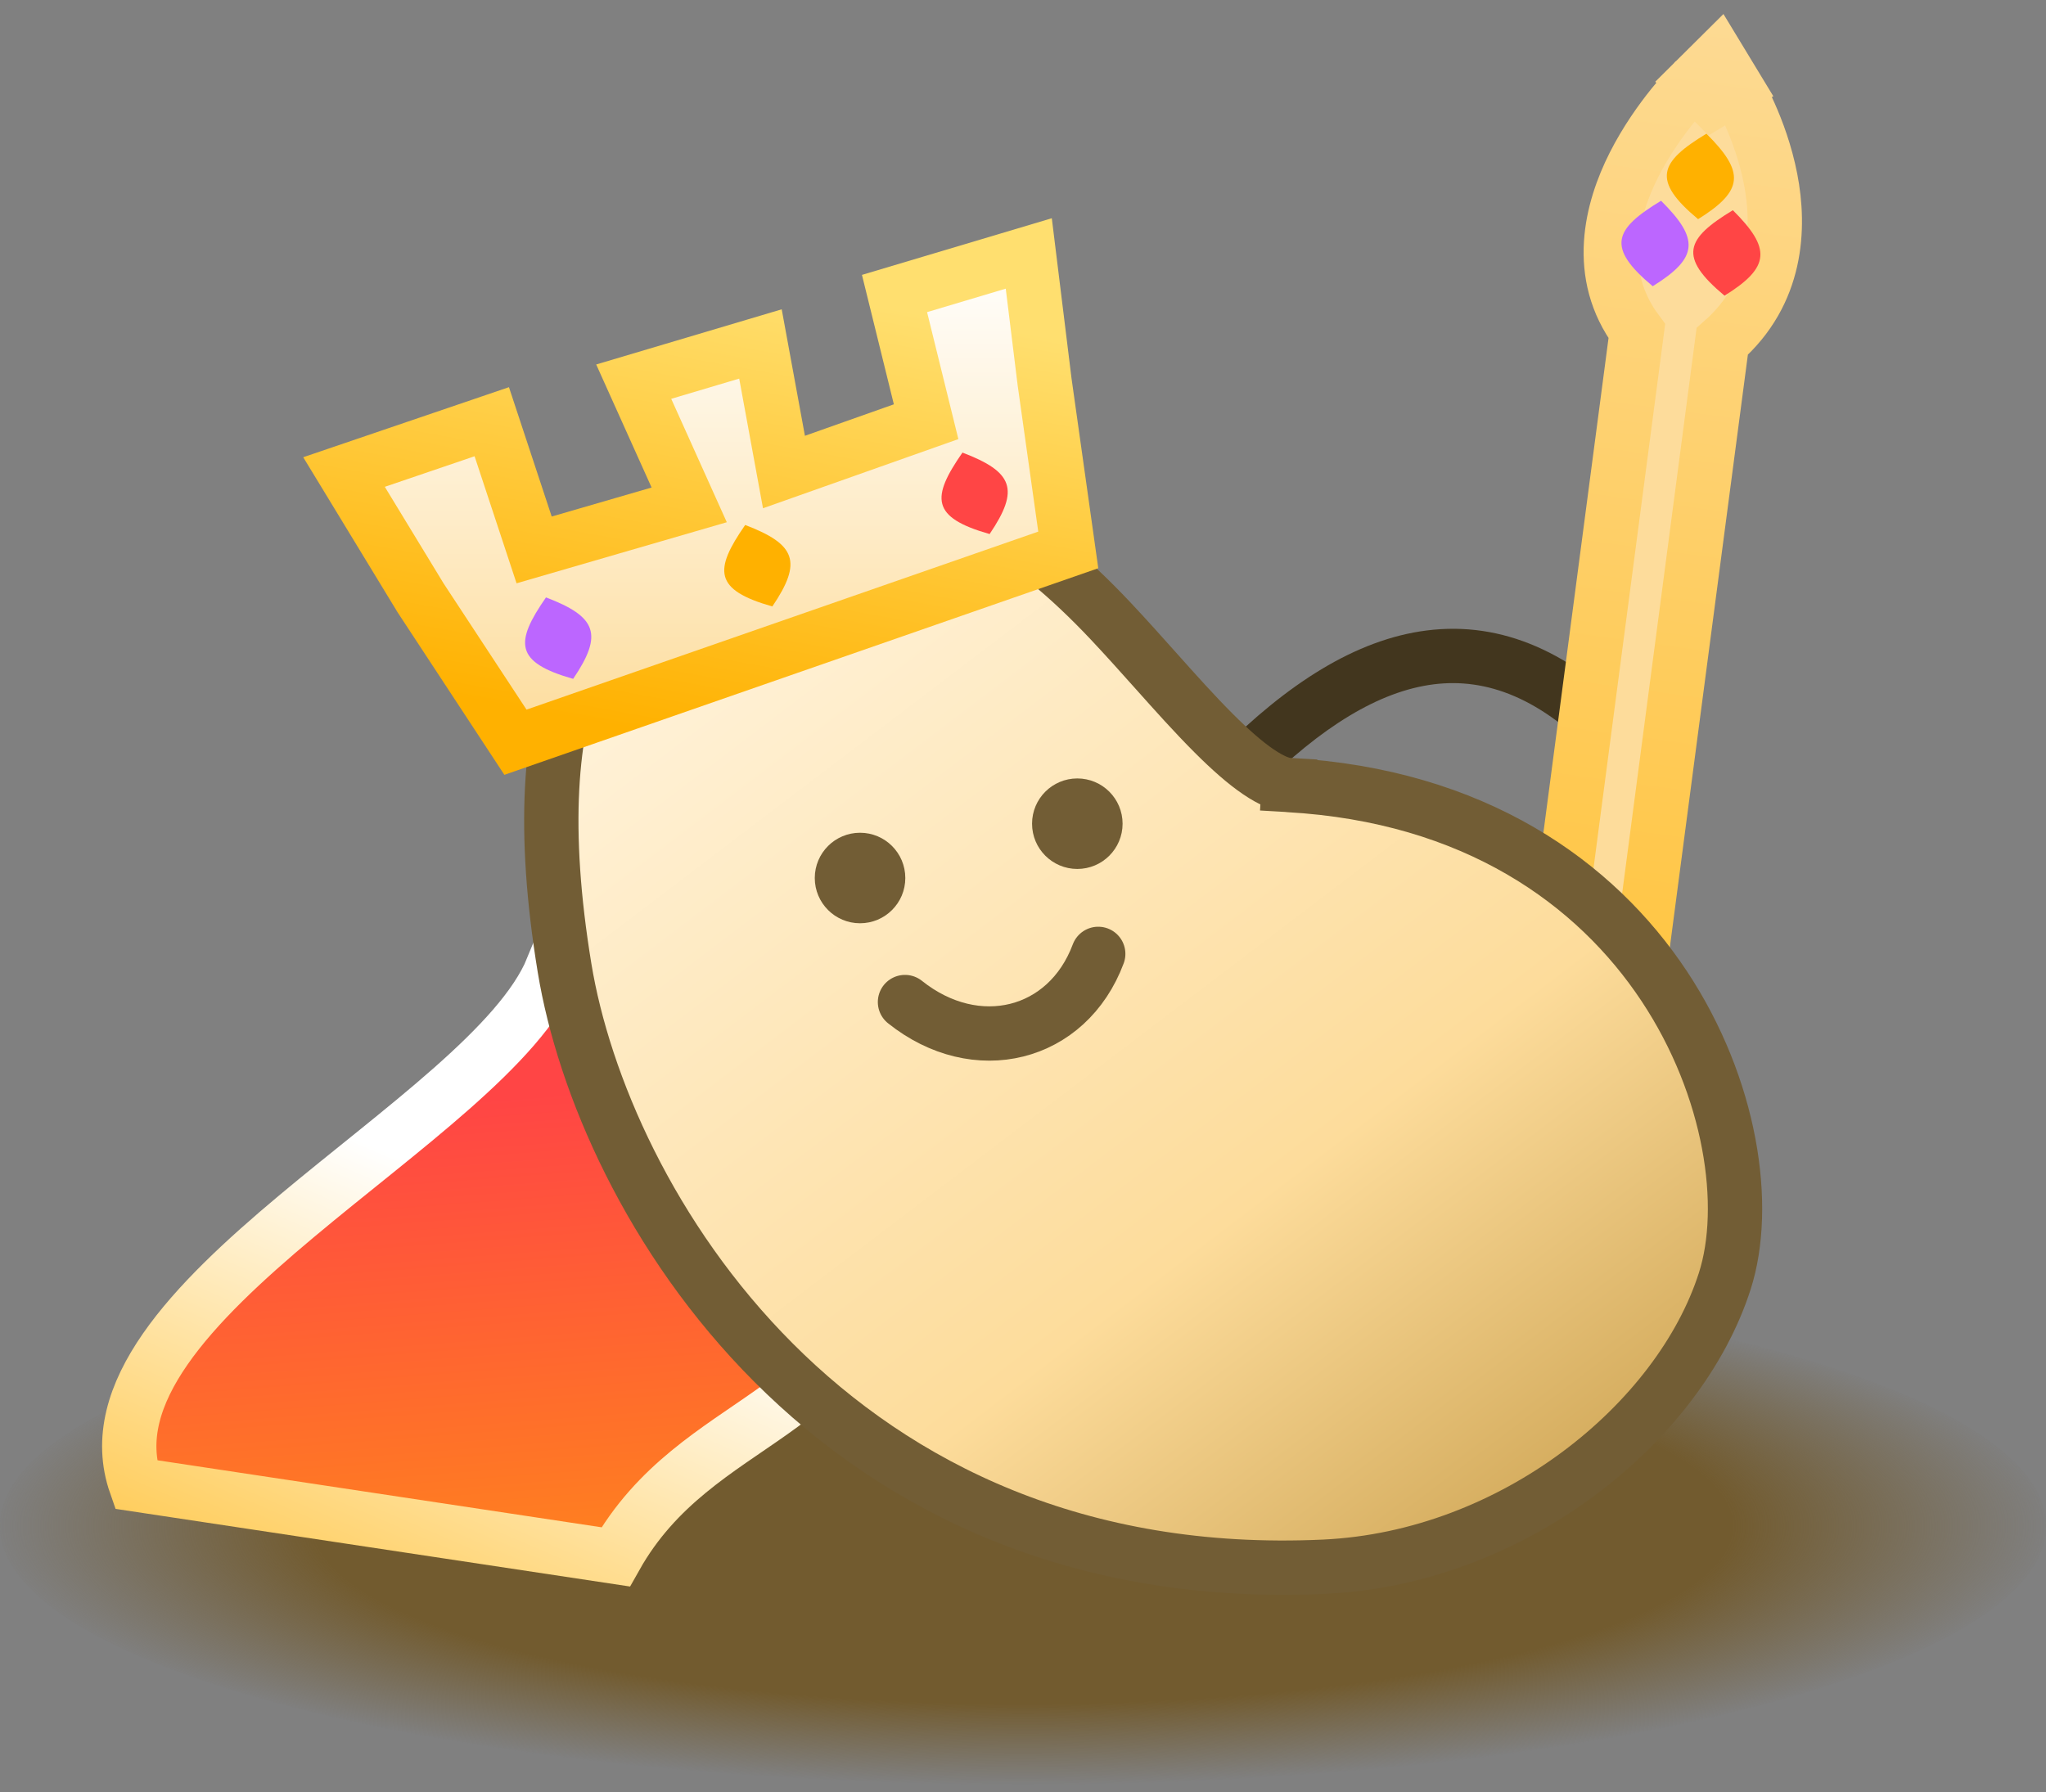 <svg width="113" height="99" viewBox="0 0 113 99" fill="none" xmlns="http://www.w3.org/2000/svg">
<rect x="0" y="0" width="113" height="99" fill="#808080" stroke="none"/>
<ellipse cx="56.5" cy="84.293" rx="56.5" ry="14.293" fill="url(#paint0_radial_357_2629)"/>
<path d="M88.403 42.023C88.969 42.629 89.918 42.662 90.524 42.097C91.129 41.531 91.162 40.582 90.597 39.977L88.403 42.023ZM69.561 43.56C72.972 40.149 76.177 38.177 79.186 37.801C82.081 37.439 85.133 38.519 88.403 42.023L90.597 39.977C86.867 35.981 82.919 34.311 78.814 34.824C74.823 35.323 71.028 37.851 67.439 41.439L69.561 43.56Z" fill="#42361E"/>
<path d="M49 68.5C41 68.5 30.5 53.5 30.5 53.5C27 62 4 72 7.5 82L34 86C38.5 78 47.5 78.5 49 68.5Z" fill="url(#paint1_linear_357_2629)" stroke="url(#paint2_linear_357_2629)" stroke-width="3"/>
<path d="M94.596 5.587C93.54 4.523 93.539 4.523 93.539 4.524L93.538 4.525L93.535 4.527L93.529 4.534L93.507 4.555C93.49 4.573 93.466 4.597 93.436 4.628C93.377 4.69 93.293 4.778 93.19 4.891C92.985 5.115 92.701 5.438 92.378 5.84C91.736 6.638 90.915 7.778 90.241 9.112C88.996 11.576 88.064 15.144 90.402 18.292L85.983 51.859L85.787 53.346L87.274 53.542L89.009 53.77L90.496 53.966L90.692 52.479L95.118 18.86C98.163 16.185 98.315 12.591 97.788 9.883C97.51 8.454 97.037 7.197 96.639 6.304C96.439 5.855 96.254 5.491 96.118 5.236C96.049 5.108 95.993 5.006 95.952 4.934C95.931 4.898 95.915 4.87 95.902 4.849L95.887 4.824L95.882 4.815L95.88 4.812L95.879 4.811C95.879 4.81 95.879 4.81 94.596 5.587ZM94.596 5.587L93.54 4.523L94.891 3.181L95.879 4.81L94.596 5.587Z" fill="#FDDC9B" stroke="url(#paint3_linear_357_2629)" stroke-width="3"/>
<path d="M95.705 11.612C93.114 13.182 92.66 14.176 95.245 16.333C97.78 14.758 97.826 13.723 95.705 11.612Z" fill="#FF4545"/>
<path d="M91.74 11.09C89.148 12.66 88.694 13.654 91.279 15.811C93.814 14.236 93.861 13.2 91.74 11.09Z" fill="#BC66FF"/>
<path d="M94.245 7.385C91.653 8.955 91.199 9.95 93.785 12.106C96.319 10.531 96.366 9.496 94.245 7.385Z" fill="#FFB100"/>
<path d="M71.174 43.365L71.089 44.857L71.174 43.365C70.809 43.344 70.264 43.153 69.505 42.638C68.763 42.135 67.943 41.41 67.046 40.514C65.973 39.441 64.917 38.259 63.82 37.031C63.021 36.136 62.2 35.217 61.334 34.297C56.686 29.36 52.486 27.097 48.628 26.549C44.764 26 41.508 27.209 38.849 28.658C36.093 30.161 33.465 32.459 31.904 36.446C30.364 40.38 29.924 45.804 31.179 53.461C33.281 66.277 45.905 87.811 73.139 86.543C83.592 86.057 92.751 78.596 95.259 70.765C96.582 66.634 95.631 60.081 91.913 54.472C88.13 48.765 81.441 43.948 71.174 43.365Z" fill="url(#paint4_linear_357_2629)" stroke="#725D35" stroke-width="3"/>
<circle cx="47.5" cy="48.5" r="2.5" fill="#725D35"/>
<circle cx="59.5" cy="45.5" r="2.5" fill="#725D35"/>
<path d="M49.982 55.352C53.914 58.494 58.955 57.238 60.655 52.691" stroke="#725D35" stroke-width="3" stroke-linecap="round"/>
<path d="M59 30.377L28.468 41L23.234 33.033L19 26.074L27.16 23.295L29.5 30.377L38.064 27.889L35 21.082L42 19L43.298 26.074L51.149 23.295L49.404 16.213L56.819 14L57.691 21.082L59 30.377Z" fill="url(#paint5_linear_357_2629)" stroke="url(#paint6_linear_357_2629)" stroke-width="3"/>
<path d="M53.156 25C51.426 27.489 51.417 28.581 54.656 29.5C56.33 27.03 55.952 26.065 53.156 25Z" fill="#FF4545"/>
<path d="M30.155 33C28.427 35.489 28.417 36.581 31.655 37.5C33.33 35.03 32.952 34.065 30.155 33Z" fill="#BC66FF"/>
<path d="M41.156 29C39.426 31.489 39.417 32.581 42.656 33.5C44.33 31.03 43.952 30.065 41.156 29Z" fill="#FFB100"/>
<defs>
<radialGradient id="paint0_radial_357_2629" cx="0" cy="0" r="1" gradientUnits="userSpaceOnUse" gradientTransform="translate(56.5 84.293) rotate(90) scale(14.293 56.5)">
<stop offset="0.688" stop-color="#725B2F"/>
<stop offset="1" stop-color="#725D35" stop-opacity="0"/>
</radialGradient>
<linearGradient id="paint1_linear_357_2629" x1="55.057" y1="58.5" x2="58.557" y2="104" gradientUnits="userSpaceOnUse">
<stop stop-color="#FF4545"/>
<stop offset="1" stop-color="#FFB100"/>
</linearGradient>
<linearGradient id="paint2_linear_357_2629" x1="28" y1="66.5" x2="17" y2="92" gradientUnits="userSpaceOnUse">
<stop stop-color="white"/>
<stop offset="1" stop-color="#FFC645"/>
</linearGradient>
<linearGradient id="paint3_linear_357_2629" x1="96.893" y1="-4.197" x2="89.205" y2="52.283" gradientUnits="userSpaceOnUse">
<stop stop-color="#FDDC9B"/>
<stop offset="1" stop-color="#FFC645"/>
</linearGradient>
<linearGradient id="paint4_linear_357_2629" x1="40.978" y1="32.12" x2="80.958" y2="84.696" gradientUnits="userSpaceOnUse">
<stop stop-color="#FFF2D9"/>
<stop offset="0.672" stop-color="#FDDC9B"/>
<stop offset="1" stop-color="#D6AE60"/>
</linearGradient>
<linearGradient id="paint5_linear_357_2629" x1="39" y1="14" x2="39" y2="41" gradientUnits="userSpaceOnUse">
<stop stop-color="white"/>
<stop offset="1" stop-color="#FDDC9B"/>
</linearGradient>
<linearGradient id="paint6_linear_357_2629" x1="43.5" y1="16" x2="39" y2="41" gradientUnits="userSpaceOnUse">
<stop stop-color="#FFDF6F"/>
<stop offset="1" stop-color="#FFB100"/>
</linearGradient>
</defs>
</svg>

